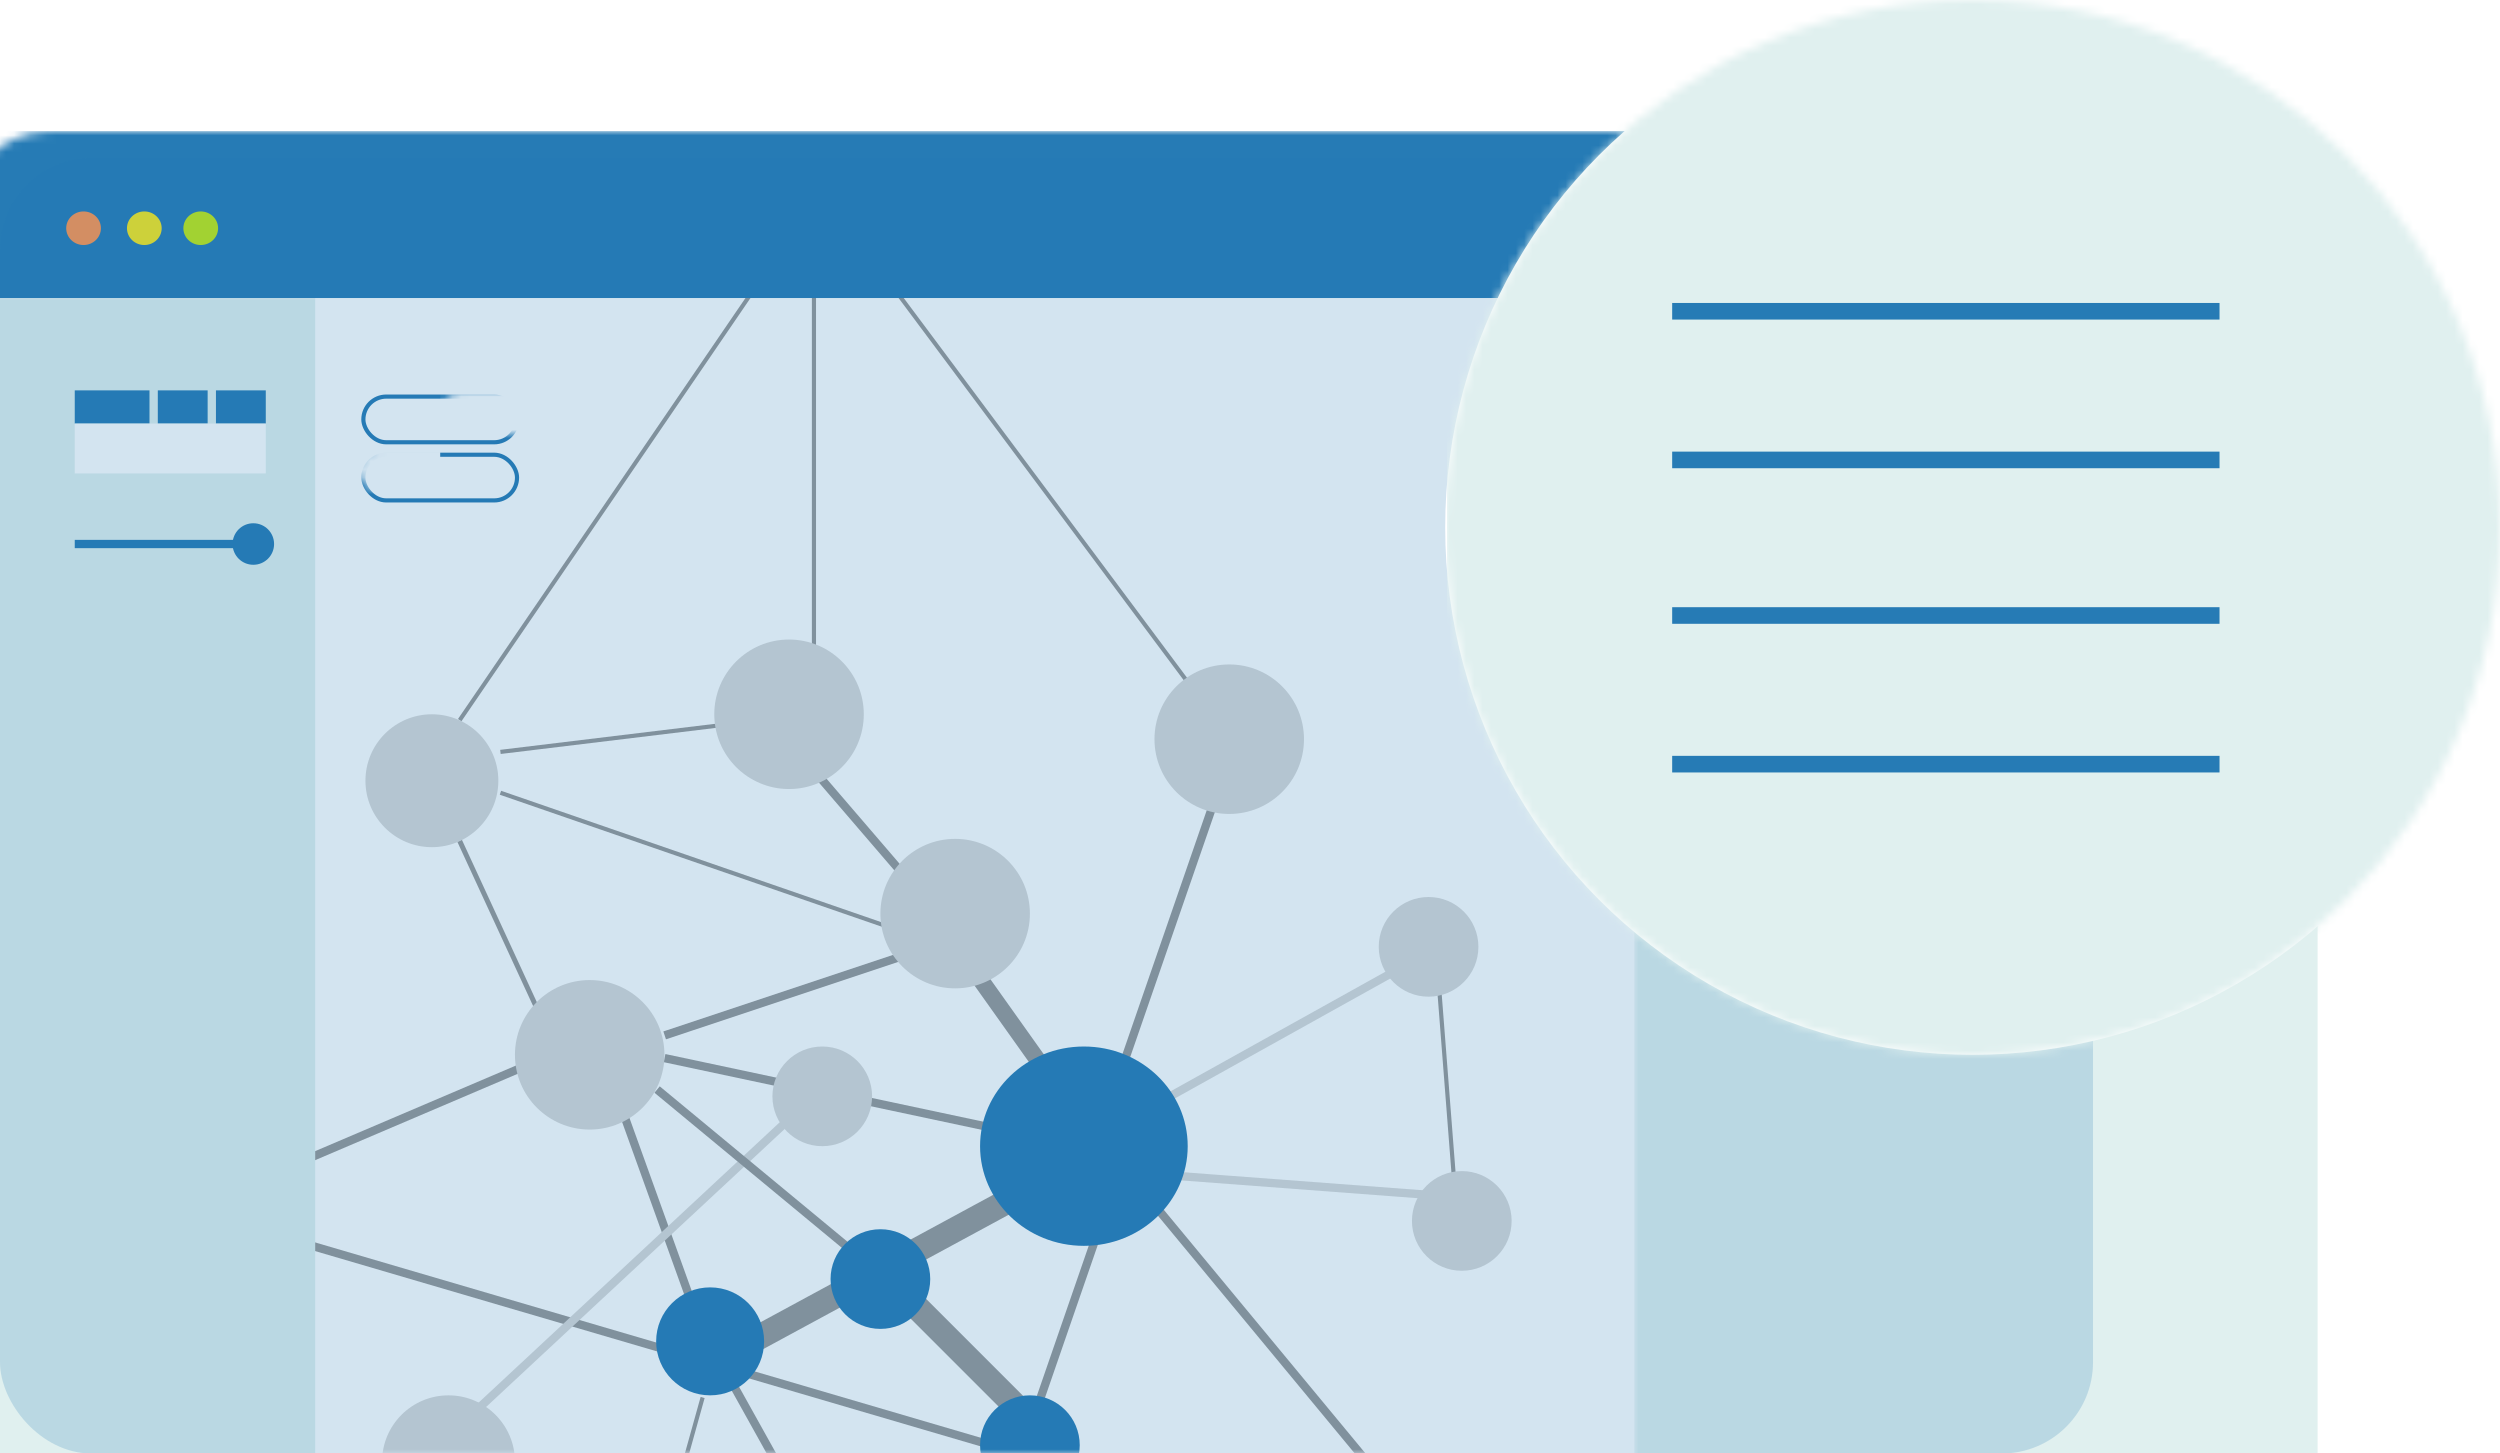 <?xml version="1.0" encoding="UTF-8" standalone="no"?>
<svg width="301px" height="175px" viewBox="0 0 301 175" version="1.1" xmlns="http://www.w3.org/2000/svg" xmlns:xlink="http://www.w3.org/1999/xlink">
    <!-- Generator: Sketch 50.2 (55047) - http://www.bohemiancoding.com/sketch -->
    <title>Screenshot #3: Browse</title>
    <desc>Created with Sketch.</desc>
    <defs>
        <rect id="path-1" x="0" y="0" width="252" height="156" rx="11"></rect>
        <rect id="path-3" x="0" y="0" width="18" height="5" rx="2.5"></rect>
        <rect id="path-5" x="0" y="0" width="18" height="5" rx="2.5"></rect>
        <filter x="0.0%" y="0.0%" width="100.0%" height="100.0%" filterUnits="objectBoundingBox" id="filter-7">
            <feGaussianBlur stdDeviation="0" in="SourceGraphic"></feGaussianBlur>
        </filter>
        <circle id="path-8" cx="63.5" cy="63.5" r="63.5"></circle>
        <filter x="0.0%" y="0.0%" width="100.0%" height="100.0%" filterUnits="objectBoundingBox" id="filter-9">
            <feGaussianBlur stdDeviation="0" in="SourceGraphic"></feGaussianBlur>
        </filter>
    </defs>
    <g id="Homepage" stroke="none" stroke-width="1" fill="none" fill-rule="evenodd">
        <g transform="translate(-929, -1474)" id="Row-2">
            <g transform="translate(1, 931)">
                <g id="Screenshot-#3:-Browse" transform="translate(928, 543)">
                    <g id="Screenshot" transform="translate(0, 19)">
                        <mask id="mask-2" fill="white">
                            <use xlink:href="#path-1"></use>
                        </mask>
                        <use id="Mask" fill="#FFFFFF" xlink:href="#path-1"></use>
                        <g id="Nodes-&amp;-Lines" mask="url(#mask-2)">
                            <g transform="translate(19, -3)">
                                <path d="M13.486,125.467 L48.514,110.533" id="Line-20" stroke="#979797" stroke-width="1" fill="none" stroke-linecap="square"></path>
                                <path d="M82.521,174.508 L67.444,147.438" id="Line-21" stroke="#979797" stroke-width="1" fill="none" stroke-linecap="square"></path>
                                <path d="M64.5,141.5 L55.5,116.5" id="Line-22" stroke="#979797" stroke-width="1" fill="none" stroke-linecap="square"></path>
                                <path d="M103.429,160.554 L114.51,128.497" id="Line-23" stroke="#979797" stroke-width="1" fill="none" stroke-linecap="square"></path>
                                <path d="M156.5,131.566 L154,99.466" id="Line-24" stroke="#979797" stroke-width="0.5" fill="none" stroke-linecap="square"></path>
                                <path d="M6.442,130.441 L105.504,159.512" id="Line-19" stroke="#979797" stroke-width="1" fill="none" stroke-linecap="square"></path>
                                <path d="M50.471,206.5 L65.529,152.5" id="Line-17" stroke="#979797" stroke-width="0.5" fill="none" stroke-linecap="square"></path>
                                <path d="M82.5,10.5 L129.5,73.5" id="Line-16" stroke="#979797" stroke-width="0.5" fill="none" stroke-linecap="square"></path>
                                <path d="M79,12.491 L79,67.509" id="Line-15" stroke="#979797" stroke-width="0.5" fill="none" stroke-linecap="square"></path>
                                <path d="M36.489,70.5 L79.511,7.5" id="Line-14" stroke="#979797" stroke-width="0.5" fill="none" stroke-linecap="square"></path>
                                <path d="M41.5,74.5 L74.5,70.5" id="Line-13" stroke="#979797" stroke-width="0.5" fill="none" stroke-linecap="square"></path>
                                <path d="M41.49,79.529 L90.51,96.471" id="Line-12" stroke="#979797" stroke-width="0.5" fill="none" stroke-linecap="square"></path>
                                <path d="M115.426,119.591 L151.513,99.5" id="Line" stroke="#D8D8D8" stroke-width="1" fill="none" stroke-linecap="square"></path>
                                <path d="M36.428,155.601 L79.511,115.488" id="Line-Copy-2" stroke="#D8D8D8" stroke-width="1" fill="none" stroke-linecap="square"></path>
                                <path d="M61.5,111.5 L108.5,121.5" id="Line-4" stroke="#979797" stroke-width="1" fill="none" stroke-linecap="square"></path>
                                <path d="M60.5,115.5 L89.5,139.5" id="Line-5" stroke="#979797" stroke-width="1" fill="none" stroke-linecap="square"></path>
                                <path d="M102.536,152.536 L90.464,140.464" id="Line-6" stroke="#979797" stroke-width="3" fill="none" stroke-linecap="square"></path>
                                <path d="M148.5,163.514 L119.5,128.486" id="Line-7" stroke="#979797" stroke-width="1" fill="none" stroke-linecap="square"></path>
                                <path d="M116.462,111.515 L127.538,79.485" id="Line-8" stroke="#979797" stroke-width="1" fill="none" stroke-linecap="square"></path>
                                <path d="M74.432,71.44 L92.496,92.472" id="Line-9" stroke="#979797" stroke-width="1" fill="none" stroke-linecap="square"></path>
                                <path d="M61.5,108.5 L94.5,97.5" id="Line-10" stroke="#979797" stroke-width="1" fill="none" stroke-linecap="square"></path>
                                <path d="M36.462,85.5 L47.538,109.5" id="Line-11" stroke="#979797" stroke-width="0.6" fill="none" stroke-linecap="square"></path>
                                <path d="M115,125 L161.489,128.5" id="Line-Copy" stroke="#D8D8D8" stroke-width="1" fill="none" stroke-linecap="square"></path>
                                <path d="M106.556,112.5 L99.444,102.5" id="Line-2" stroke="#979797" stroke-width="2" fill="none" stroke-linecap="square"></path>
                                <path d="M91.462,134.5 L102.538,128.5" id="Line-3" stroke="#979797" stroke-width="3" fill="none" stroke-linecap="square"></path>
                                <path d="M71.462,145.5 L82.538,139.5" id="Line-3-Copy" stroke="#979797" stroke-width="3" fill="none" stroke-linecap="square"></path>
                                <ellipse id="Oval-4" stroke="none" fill="#267BB5" fill-rule="evenodd" cx="111.5" cy="122" rx="12.5" ry="12"></ellipse>
                                <circle id="Oval-5" stroke="none" fill="#D8D8D8" fill-rule="evenodd" cx="153" cy="98" r="6"></circle>
                                <circle id="Oval-5-Copy-16" stroke="none" fill="#D8D8D8" fill-rule="evenodd" cx="79" cy="6" r="6"></circle>
                                <circle id="Oval-5-Copy" stroke="none" fill="#D8D8D8" fill-rule="evenodd" cx="157" cy="131" r="6"></circle>
                                <circle id="Oval-5-Copy-3" stroke="none" fill="#267BB5" fill-rule="evenodd" cx="105" cy="158" r="6"></circle>
                                <circle id="Oval-5-Copy-4" stroke="none" fill="#267BB5" fill-rule="evenodd" cx="87" cy="138" r="6"></circle>
                                <circle id="Oval-5-Copy-5" stroke="none" fill="#D8D8D8" fill-rule="evenodd" cx="80" cy="116" r="6"></circle>
                                <circle id="Oval-5-Copy-14" stroke="none" fill="#267BB5" fill-rule="evenodd" cx="66.5" cy="145.5" r="6.5"></circle>
                                <circle id="Oval-5-Copy-10" stroke="none" fill="#D8D8D8" fill-rule="evenodd" cx="33" cy="78" r="8"></circle>
                                <circle id="Oval-5-Copy-11" stroke="none" fill="#D8D8D8" fill-rule="evenodd" cx="8" cy="130" r="8"></circle>
                                <circle id="Oval-5-Copy-12" stroke="none" fill="#D8D8D8" fill-rule="evenodd" cx="35" cy="160" r="8"></circle>
                                <circle id="Oval-5-Copy-6" stroke="none" fill="#D8D8D8" fill-rule="evenodd" cx="96" cy="94" r="9"></circle>
                                <circle id="Oval-5-Copy-9" stroke="none" fill="#D8D8D8" fill-rule="evenodd" cx="52" cy="111" r="9"></circle>
                                <circle id="Oval-5-Copy-7" stroke="none" fill="#D8D8D8" fill-rule="evenodd" cx="76" cy="70" r="9"></circle>
                                <circle id="Oval-5-Copy-8" stroke="none" fill="#D8D8D8" fill-rule="evenodd" cx="129" cy="73" r="9"></circle>
                            </g>
                        </g>
                        <rect id="Rectangle-2" fill="#E0F0EF" mask="url(#mask-2)" x="-31.068" y="16.685" width="69.019" height="174.451"></rect>
                        <rect id="Rectangle-3" fill="#267BB5" mask="url(#mask-2)" x="-4.815" y="-3.216" width="260.025" height="20.098"></rect>
                        <ellipse id="Oval-3" fill="#FF934F" mask="url(#mask-2)" cx="10.061" cy="8.479" rx="2.09" ry="2.022"></ellipse>
                        <ellipse id="Oval-3-Copy" fill="#F8E71C" mask="url(#mask-2)" cx="17.376" cy="8.479" rx="2.09" ry="2.022"></ellipse>
                        <ellipse id="Oval-3-Copy-2" fill="#C2E812" mask="url(#mask-2)" cx="24.168" cy="8.479" rx="2.09" ry="2.022"></ellipse>
                        <rect id="Rectangle" fill="#E0F0EF" mask="url(#mask-2)" x="196.767" y="16.685" width="82.274" height="193.311"></rect>
                    </g>
                    <g id="Slide" transform="translate(9, 63)">
                        <path d="M0.5,2.5 L23,2.5" id="Line-26" stroke="#267BB5" stroke-linecap="square"></path>
                        <circle id="Oval-6" fill="#267BB5" cx="21.5" cy="2.5" r="2.5"></circle>
                    </g>
                    <g id="Tabs" transform="translate(9, 47)">
                        <rect id="Rectangle-11" fill="#267BB5" x="0" y="0" width="9" height="4"></rect>
                        <rect id="Rectangle-11-Copy-2" fill="#267BB5" x="10" y="0" width="6" height="4"></rect>
                        <rect id="Rectangle-11-Copy-3" fill="#267BB5" x="17" y="0" width="6" height="4"></rect>
                        <rect id="Rectangle-11-Copy" fill="#FFFFFF" x="0" y="4" width="23" height="6"></rect>
                    </g>
                    <g id="Screenshot:-Publication" transform="translate(44, 48)">
                        <g id="Toggle-1">
                            <mask id="mask-4" fill="white">
                                <use xlink:href="#path-3"></use>
                            </mask>
                            <rect stroke="#267BB5" stroke-width="0.5" x="-0.25" y="-0.25" width="18.5" height="5.5" rx="2.75"></rect>
                            <rect id="Rectangle-10" fill="#FFFFFF" mask="url(#mask-4)" x="9" y="-0.75" width="9.878" height="7.25"></rect>
                        </g>
                        <g id="Toggle-2" transform="translate(0, 7)">
                            <mask id="mask-6" fill="white">
                                <use xlink:href="#path-5"></use>
                            </mask>
                            <rect stroke="#267BB5" stroke-width="0.5" x="-0.25" y="-0.25" width="18.5" height="5.5" rx="2.75"></rect>
                            <rect id="Rectangle-10" fill="#FFFFFF" mask="url(#mask-6)" transform="translate(4.061, 2.625) rotate(-360) translate(-4.061, -2.625) " x="-0.878" y="-1" width="9.878" height="7.25"></rect>
                        </g>
                    </g>
                    <rect id="Overlay" fill-opacity="0.2" fill="#267BB5" filter="url(#filter-7)" x="0" y="19" width="252" height="156" rx="11"></rect>
                    <g id="Highlight:-Publication" transform="translate(174, 0)">
                        <mask id="mask-10" fill="white">
                            <use xlink:href="#path-8"></use>
                        </mask>
                        <use id="Mask" fill="#FFFFFF" filter="url(#filter-9)" xlink:href="#path-8"></use>
                        <g id="Publication" mask="url(#mask-10)">
                            <g transform="translate(0, -17)" id="Group">
                                <g>
                                    <rect id="Background" fill="#E0F0EF" x="0.219" y="0" width="150.543" height="354.993"></rect>
                                    <g id="lines" transform="translate(27, 53)" stroke="#267BB5" stroke-linecap="square" stroke-width="2">
                                        <path d="M1.33,1.477 L65.231,1.477" id="line"></path>
                                        <path d="M1.33,38.106 L65.231,38.106" id="line"></path>
                                        <path d="M1.33,19.375 L65.231,19.375" id="line"></path>
                                        <path d="M1.33,56.004 L65.231,56.004" id="line"></path>
                                    </g>
                                </g>
                            </g>
                        </g>
                    </g>
                </g>
            </g>
        </g>
    </g>
</svg>